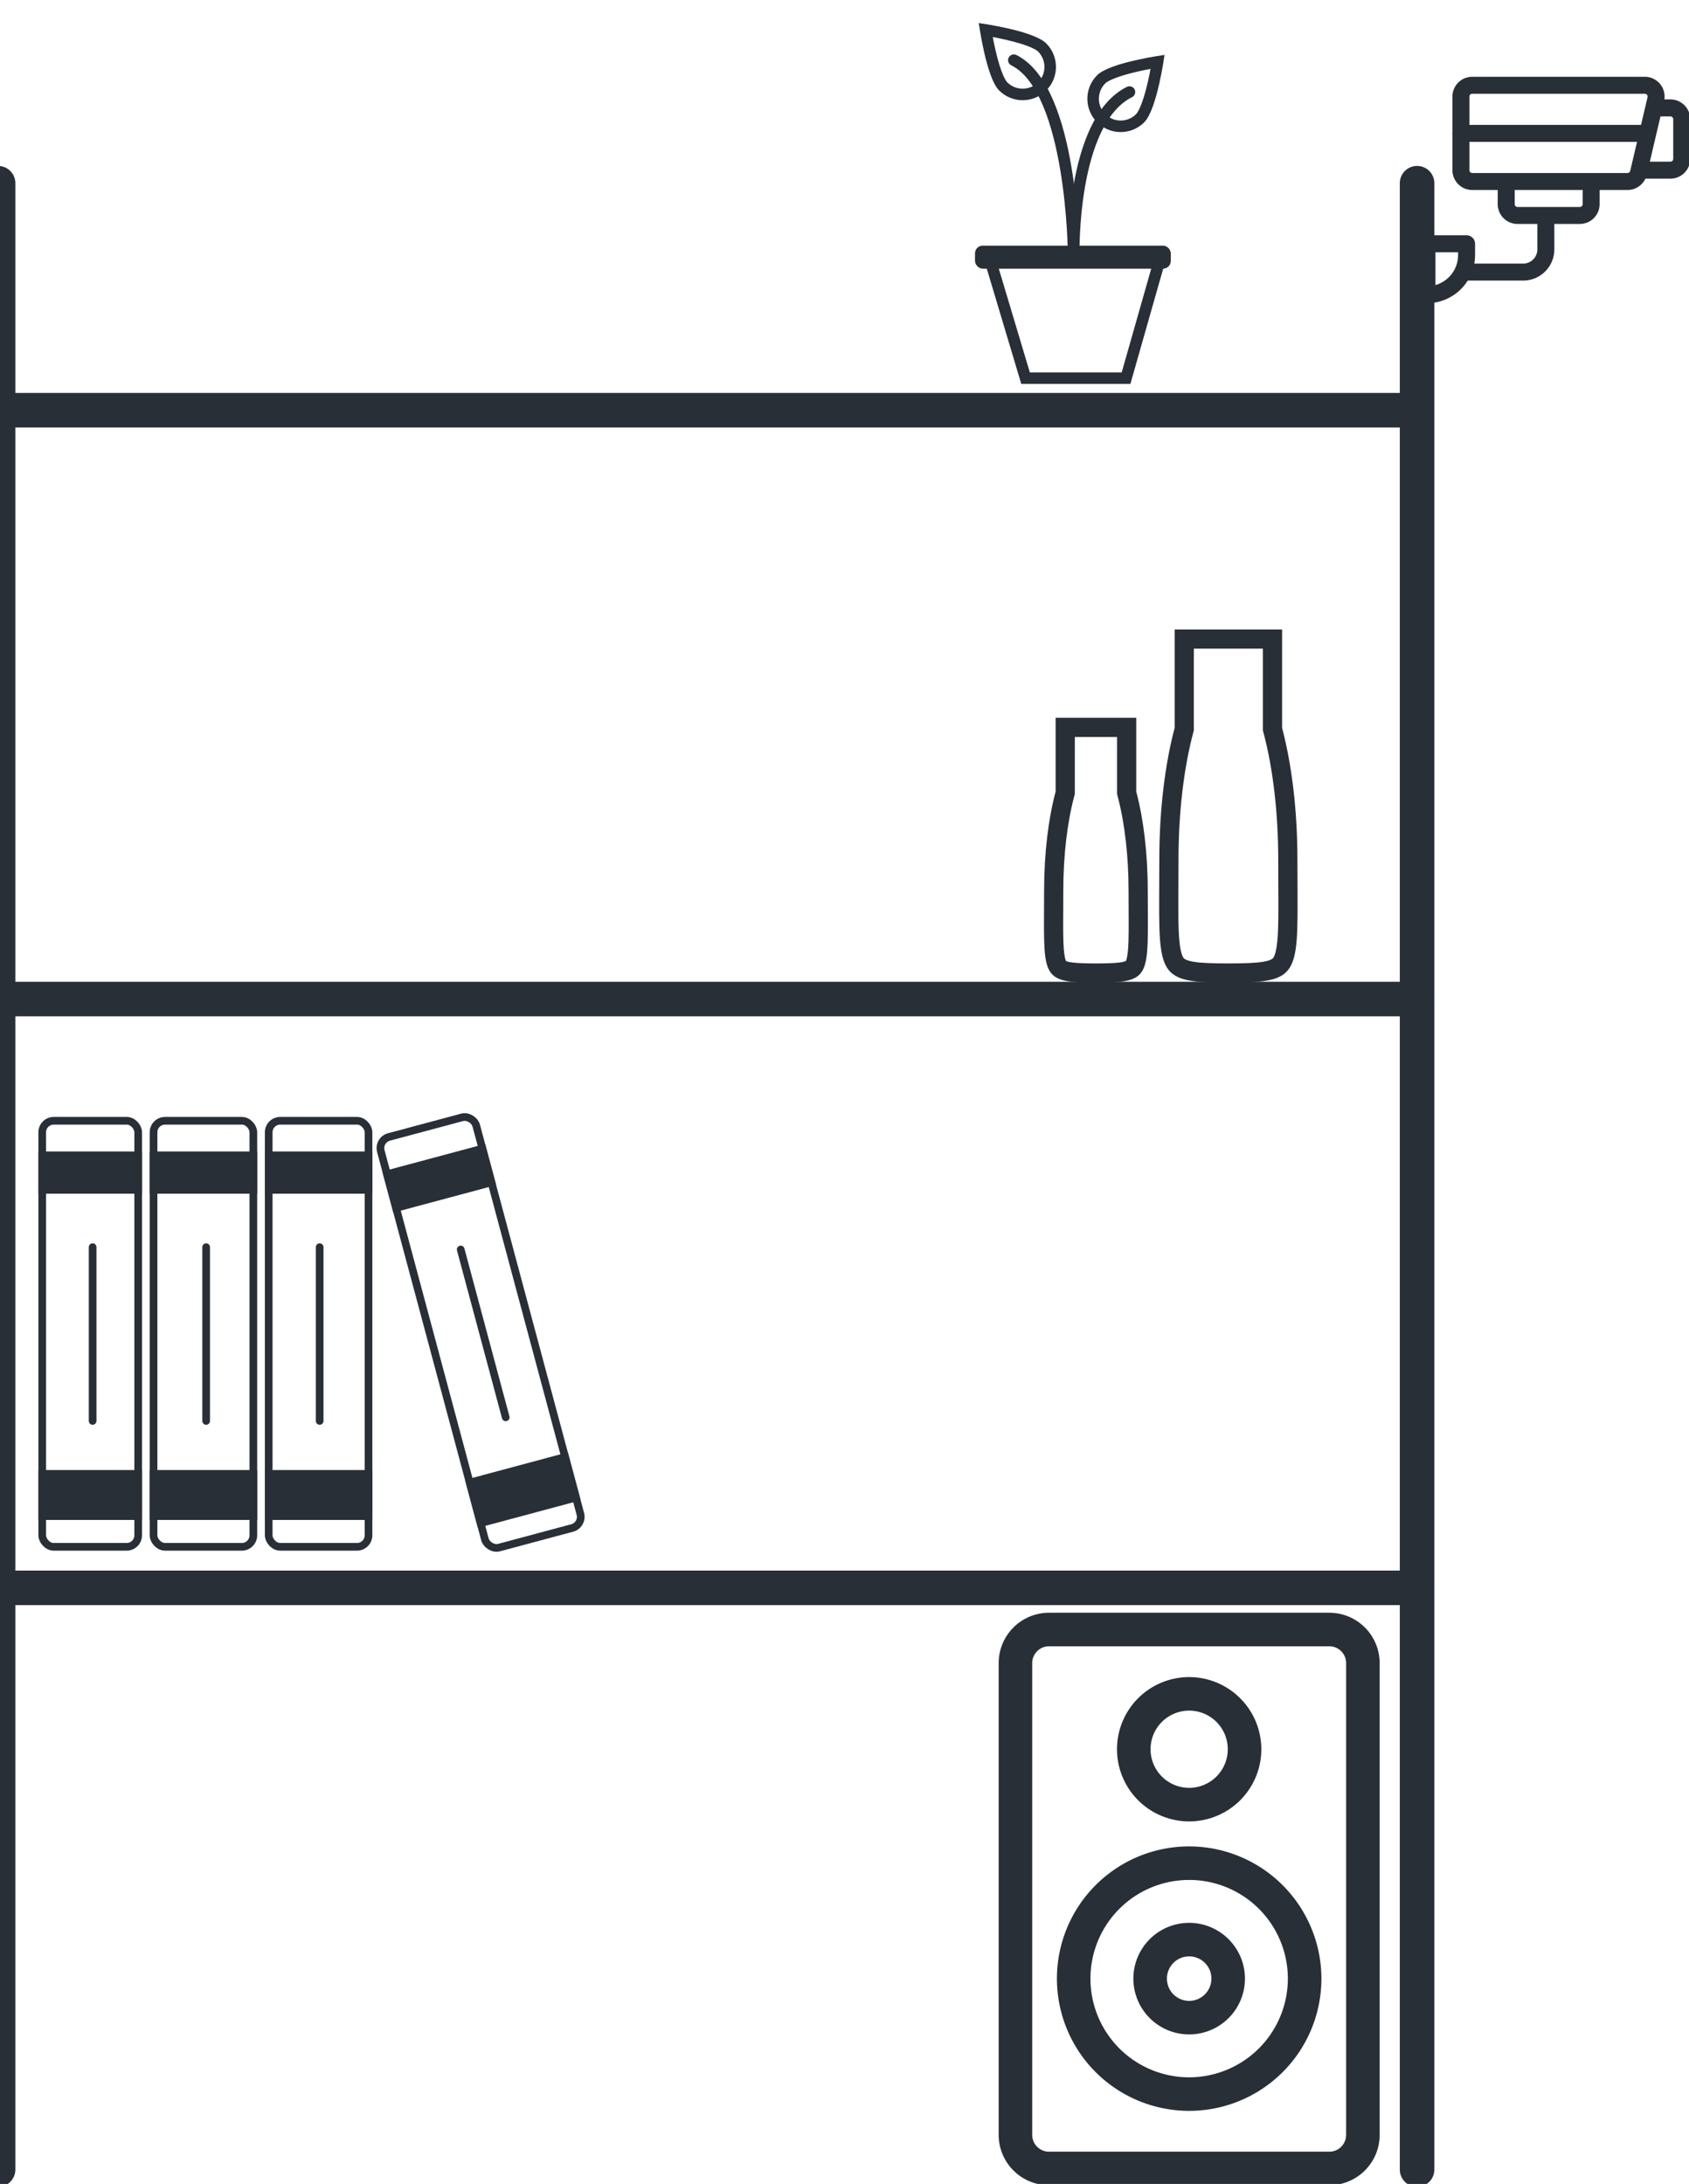 <svg xmlns="http://www.w3.org/2000/svg" xmlns:xlink="http://www.w3.org/1999/xlink" width="440" height="569" viewBox="0 0 440 569">
  <defs>
    <clipPath id="clip-Book">
      <rect width="440" height="569"/>
    </clipPath>
  </defs>
  <g id="Book" clip-path="url(#clip-Book)">
    <g id="Group_73" data-name="Group 73" transform="translate(1187 -923.772)">
      <g id="Plant" transform="translate(-938.148 923.648)">
        <g id="Path_53" data-name="Path 53" transform="translate(6.639 64.85)" fill="none">
          <path d="M0,0H49.034L38.986,35.3H10.558Z" stroke="none"/>
          <path d="M 4.028 3 L 12.792 32.304 L 36.72 32.304 L 45.061 3 L 4.028 3 M -3.814697265625e-06 -3.814697265625e-06 L 49.034 -3.814697265625e-06 L 38.986 35.304 L 10.558 35.304 L -3.814697265625e-06 -3.814697265625e-06 Z" stroke="none" fill="#292f36"/>
        </g>
        <path id="Path_55" data-name="Path 55" d="M-1241.7,772.16s-.869-35.1,14.514-42.766" transform="translate(1272.57 -705.296)" fill="none" stroke="#292f36" stroke-linecap="round" stroke-width="3"/>
        <path id="Path_56" data-name="Path 56" d="M-1226.133,780.129s-.191-43.065-15.574-50.736" transform="translate(1256.97 -713.594)" fill="none" stroke="#292f36" stroke-linecap="round" stroke-width="3"/>
        <g id="Path_57" data-name="Path 57" transform="translate(43.091 38.127) rotate(-135)" fill="none">
          <path d="M8.675,0A8.675,8.675,0,0,1,17.35,8.675c0,4.791-8.675,16.159-8.675,16.159S0,13.466,0,8.675A8.675,8.675,0,0,1,8.675,0Z" stroke="none"/>
          <path d="M 8.675 3 C 5.546 3 3 5.546 3 8.675 C 3 9.029 3.186 11.09 6.853 16.916 C 7.476 17.906 8.103 18.849 8.675 19.685 C 9.24 18.86 9.858 17.93 10.475 16.952 C 14.163 11.1 14.35 9.031 14.35 8.675 C 14.35 5.546 11.804 3 8.675 3 M 8.675 0 C 13.466 0 17.35 3.884 17.35 8.675 C 17.35 13.466 8.675 24.834 8.675 24.834 C 8.675 24.834 1.9073486328125e-06 13.466 1.9073486328125e-06 8.675 C 1.9073486328125e-06 3.884 3.884 0 8.675 0 Z" stroke="none" fill="#292f36"/>
        </g>
        <g id="Path_58" data-name="Path 58" transform="translate(0 12.268) rotate(-45)" fill="none">
          <path d="M8.675,24.834a8.675,8.675,0,0,0,8.675-8.675C17.35,11.368,8.675,0,8.675,0S0,11.368,0,16.159A8.675,8.675,0,0,0,8.675,24.834Z" stroke="none"/>
          <path d="M 8.675 21.834 L 8.675 21.834 C 11.804 21.834 14.35 19.288 14.35 16.159 C 14.35 15.805 14.165 13.744 10.497 7.918 C 9.874 6.928 9.247 5.985 8.675 5.149 C 8.11 5.974 7.492 6.904 6.876 7.883 C 3.187 13.735 3 15.804 3 16.159 C 3 19.288 5.546 21.834 8.675 21.834 M 8.675 24.834 C 3.884 24.834 -8.239746307481255e-08 20.95 -8.239746307481255e-08 16.159 C -8.239746307481255e-08 11.368 8.675 -1.873168912425172e-06 8.675 -1.873168912425172e-06 C 8.675 -1.873168912425172e-06 17.35 11.368 17.35 16.159 C 17.35 20.95 13.466 24.834 8.675 24.834 Z" stroke="none" fill="#292f36"/>
        </g>
        <rect id="Rectangle_30" data-name="Rectangle 30" width="51" height="6" rx="2" transform="translate(5.148 64.124)" fill="#292f36"/>
      </g>
      <g id="Group_45" data-name="Group 45" transform="translate(-1177.334 1214.552)">
        <g id="Rectangle_24" data-name="Rectangle 24" transform="translate(0.334 0.22)" fill="none" stroke="#292f36" stroke-width="2">
          <rect width="27" height="113" rx="4" stroke="none"/>
          <rect x="1" y="1" width="25" height="111" rx="3" fill="none"/>
        </g>
        <line id="Line_13" data-name="Line 13" y2="45.273" transform="translate(14.462 34.147)" fill="none" stroke="#292f36" stroke-linecap="round" stroke-width="2"/>
        <rect id="Rectangle_26" data-name="Rectangle 26" width="27" height="11" transform="translate(0.334 9.22)" fill="#292f36"/>
        <rect id="Rectangle_25" data-name="Rectangle 25" width="27" height="13" transform="translate(0.334 92.22)" fill="#292f36"/>
      </g>
      <g id="Group_44" data-name="Group 44" transform="translate(-1147.761 1214.552)">
        <g id="Rectangle_27" data-name="Rectangle 27" transform="translate(-0.239 0.22)" fill="none" stroke="#292f36" stroke-width="2">
          <rect width="28" height="113" rx="4" stroke="none"/>
          <rect x="1" y="1" width="26" height="111" rx="3" fill="none"/>
        </g>
        <line id="Line_14" data-name="Line 14" y2="45.273" transform="translate(14.462 34.147)" fill="none" stroke="#292f36" stroke-linecap="round" stroke-width="2"/>
        <rect id="Rectangle_29" data-name="Rectangle 29" width="28" height="11" transform="translate(-0.239 9.22)" fill="#292f36"/>
        <rect id="Rectangle_28" data-name="Rectangle 28" width="28" height="13" transform="translate(-0.239 92.22)" fill="#292f36"/>
      </g>
      <g id="Group_43" data-name="Group 43" transform="translate(-1118.189 1214.552)">
        <g id="Rectangle_27-2" data-name="Rectangle 27" transform="translate(0.189 0.22)" fill="none" stroke="#292f36" stroke-width="2">
          <rect width="28" height="113" rx="4" stroke="none"/>
          <rect x="1" y="1" width="26" height="111" rx="3" fill="none"/>
        </g>
        <line id="Line_14-2" data-name="Line 14" y2="45.273" transform="translate(14.462 34.147)" fill="none" stroke="#292f36" stroke-linecap="round" stroke-width="2"/>
        <rect id="Rectangle_29-2" data-name="Rectangle 29" width="28" height="11" transform="translate(0.189 9.22)" fill="#292f36"/>
        <rect id="Rectangle_28-2" data-name="Rectangle 28" width="28" height="13" transform="translate(0.189 92.22)" fill="#292f36"/>
      </g>
      <g id="Group_42" data-name="Group 42" transform="matrix(0.966, -0.259, 0.259, 0.966, -1089.796, 1220.061)">
        <g id="Rectangle_27-3" data-name="Rectangle 27" transform="translate(0 0)" fill="none" stroke="#292f36" stroke-width="2">
          <rect width="27.725" height="112.747" rx="4" stroke="none"/>
          <rect x="1" y="1" width="25.725" height="110.747" rx="3" fill="none"/>
        </g>
        <line id="Line_14-3" data-name="Line 14" y2="45.273" transform="translate(14.462 34.147)" fill="none" stroke="#292f36" stroke-linecap="round" stroke-width="2"/>
        <rect id="Rectangle_29-3" data-name="Rectangle 29" width="27.725" height="11.09" transform="translate(0 9.242)" fill="#292f36"/>
        <rect id="Rectangle_28-3" data-name="Rectangle 28" width="27.725" height="12.938" transform="translate(0 92.415)" fill="#292f36"/>
      </g>
      <line id="Line_16" data-name="Line 16" x2="369.661" transform="translate(-1187.5 1337.464)" fill="none" stroke="#292f36" stroke-linecap="round" stroke-width="9"/>
      <line id="Line_17" data-name="Line 17" x2="369.661" transform="translate(-1187.5 1184.055)" fill="none" stroke="#292f36" stroke-linecap="round" stroke-width="9"/>
      <line id="Line_19" data-name="Line 19" x2="369.661" transform="translate(-1187.5 1030.646)" fill="none" stroke="#292f36" stroke-linecap="round" stroke-width="9"/>
      <line id="Line_18" data-name="Line 18" x2="517.525" transform="translate(-1187.5 971.5) rotate(90)" fill="none" stroke="#292f36" stroke-linecap="round" stroke-width="9"/>
      <line id="Line_15" data-name="Line 15" x2="517.525" transform="translate(-817.839 971.5) rotate(90)" fill="none" stroke="#292f36" stroke-linecap="round" stroke-width="9"/>
      <g id="speaker" transform="translate(-926.838 1343.948)">
        <g id="Group_13" data-name="Group 13" transform="translate(0)">
          <g id="Group_12" data-name="Group 12">
            <path id="Path_25" data-name="Path 25" d="M171.791,0H98.757A13.124,13.124,0,0,0,85.648,13.109V136.044a13.124,13.124,0,0,0,13.109,13.109h73.034A13.124,13.124,0,0,0,184.9,136.044V13.109A13.124,13.124,0,0,0,171.791,0Zm0,140.413H98.757a4.375,4.375,0,0,1-4.37-4.37V13.109a4.375,4.375,0,0,1,4.37-4.37h73.034a4.375,4.375,0,0,1,4.37,4.37V136.044h0A4.375,4.375,0,0,1,171.791,140.413Z" transform="translate(-85.648 0)" fill="#292f36"/>
          </g>
        </g>
        <g id="Group_15" data-name="Group 15" transform="translate(30.83 16.763)">
          <g id="Group_14" data-name="Group 14">
            <path id="Path_26" data-name="Path 26" d="M210.274,57.543a18.8,18.8,0,1,0,18.8,18.8A18.818,18.818,0,0,0,210.274,57.543Zm0,28.854a10.057,10.057,0,1,1,10.057-10.057A10.068,10.068,0,0,1,210.274,86.4Z" transform="translate(-191.478 -57.543)" fill="#292f36"/>
          </g>
        </g>
        <g id="Group_17" data-name="Group 17" transform="translate(15.176 60.876)">
          <g id="Group_16" data-name="Group 16">
            <path id="Path_27" data-name="Path 27" d="M172.193,208.971a34.45,34.45,0,1,0,34.45,34.45A34.489,34.489,0,0,0,172.193,208.971Zm0,60.161A25.711,25.711,0,1,1,197.9,243.421,25.74,25.74,0,0,1,172.193,269.132Z" transform="translate(-137.743 -208.971)" fill="#292f36"/>
          </g>
        </g>
        <g id="Group_19" data-name="Group 19" transform="translate(35.092 80.792)">
          <g id="Group_18" data-name="Group 18">
            <path id="Path_28" data-name="Path 28" d="M220.644,277.338a14.534,14.534,0,1,0,14.534,14.534A14.55,14.55,0,0,0,220.644,277.338Zm0,20.328a5.794,5.794,0,1,1,5.795-5.794A5.8,5.8,0,0,1,220.644,297.666Z" transform="translate(-206.11 -277.338)" fill="#292f36"/>
          </g>
        </g>
      </g>
      <g id="security-camera" transform="translate(-817.482 941.772)">
        <path id="Path_18" data-name="Path 18" d="M48.6,31.5H8.162A5.168,5.168,0,0,1,3,26.337V7.162A5.168,5.168,0,0,1,8.162,2H53.112a5.166,5.166,0,0,1,5.027,6.345L53.628,27.52A5.146,5.146,0,0,1,48.6,31.5ZM8.162,6.425a.738.738,0,0,0-.737.737V26.337a.738.738,0,0,0,.737.737H48.6a.739.739,0,0,0,.72-.569L53.831,7.331a.74.74,0,0,0-.72-.906Z" transform="translate(5.85 0)" fill="#292f36"/>
        <path id="Path_19" data-name="Path 19" d="M53.15,10.675H5.212a2.212,2.212,0,0,1,0-4.425H53.15a2.212,2.212,0,0,1,0,4.425Z" transform="translate(5.85 8.287)" fill="#292f36"/>
        <path id="Path_20" data-name="Path 20" d="M28.431,24.65H21.293a2.212,2.212,0,1,1,0-4.425h7.139a.738.738,0,0,0,.737-.737V9.162a.738.738,0,0,0-.737-.737H24.567a2.212,2.212,0,0,1,0-4.425h3.864a5.168,5.168,0,0,1,5.162,5.162V19.487A5.168,5.168,0,0,1,28.431,24.65Z" transform="translate(37.206 3.9)" fill="#292f36"/>
        <path id="Path_21" data-name="Path 21" d="M2.212,33.7A2.213,2.213,0,0,1,0,31.487V18.212A2.213,2.213,0,0,1,2.212,16H12.537a2.213,2.213,0,0,1,2.212,2.212v2.95A12.553,12.553,0,0,1,2.212,33.7ZM4.425,20.425v8.543a8.128,8.128,0,0,0,5.9-7.806v-.738Z" transform="translate(0 27.3)" fill="#292f36"/>
        <path id="Path_22" data-name="Path 22" d="M21.028,32.187H5.422a2.212,2.212,0,1,1,0-4.425H21.028a3.693,3.693,0,0,0,3.687-3.688V15.962a2.212,2.212,0,1,1,4.425,0v8.112A8.121,8.121,0,0,1,21.028,32.187Z" transform="translate(6.259 22.912)" fill="#292f36"/>
        <path id="Path_23" data-name="Path 23" d="M28.387,23.287H12.162A5.168,5.168,0,0,1,7,18.125V12.962a2.212,2.212,0,0,1,4.425,0v5.162a.738.738,0,0,0,.737.738H28.387a.738.738,0,0,0,.738-.738V12.962a2.212,2.212,0,0,1,4.425,0v5.162A5.168,5.168,0,0,1,28.387,23.287Z" transform="translate(13.65 17.062)" fill="#292f36"/>
      </g>
      <g id="Union_9" data-name="Union 9" transform="translate(-915 1081.772)" fill="none">
        <path d="M0,74a102.9,102.9,0,0,1,3-25.77V29H24v19.23A102.9,102.9,0,0,1,27,74c0,22.644,1.365,24-13.5,24S0,96.644,0,74Z" stroke="none"/>
        <path d="M 13.5 93 C 15.682 93 17.92 92.974 19.51 92.781 C 20.704 92.637 21.163 92.444 21.293 92.378 C 21.39 92.204 21.697 91.499 21.871 89.304 C 22.06 86.92 22.042 83.547 22.018 79.277 C 22.01 77.698 22 75.909 22 74 C 22 65.065 20.995 56.37 19.169 49.517 L 19 48.884 L 19 48.229 L 19 34 L 8 34 L 8 48.229 L 8 48.884 L 7.831 49.517 C 6.005 56.369 5 65.064 5 74 C 5 75.909 4.99 77.698 4.982 79.277 C 4.958 83.547 4.94 86.92 5.129 89.304 C 5.303 91.499 5.61 92.204 5.707 92.378 C 5.837 92.444 6.296 92.637 7.49 92.781 C 9.08 92.974 11.318 93 13.5 93 M 13.5 98 C -1.365 98 9.5367431640625e-07 96.644 9.5367431640625e-07 74 C 9.5367431640625e-07 64.237 1.124 55.271 3 48.229 L 3 29 L 24 29 L 24 48.229 C 25.876 55.271 27 64.237 27 74 C 27 96.644 28.365 98 13.5 98 Z" stroke="none" fill="#292f36"/>
      </g>
      <g id="Union_10" data-name="Union 10" transform="translate(-885 1058.772)" fill="none">
        <path d="M.011,89a137.279,137.279,0,0,1,4-34.361V29H31.992V54.639a137.279,137.279,0,0,1,4,34.36c0,30.192,1.819,32-17.989,32S.011,119.192.011,89Z" stroke="none"/>
        <path d="M 18 116 C 21.82 116 24.798 115.932 26.915 115.598 C 28.273 115.385 29.189 115.072 29.564 114.695 C 29.87 114.387 30.43 113.409 30.742 110.321 C 31.074 107.023 31.049 102.411 31.014 96.027 C 31.002 93.924 30.989 91.54 30.989 89 C 30.989 82.829 30.644 76.789 29.963 71.048 C 29.31 65.547 28.367 60.459 27.16 55.926 L 26.992 55.294 L 26.992 54.639 L 26.992 34 L 9.008 34 L 9.008 54.639 L 9.008 55.293 L 8.84 55.926 C 7.633 60.459 6.69 65.546 6.037 71.048 C 5.356 76.789 5.011 82.829 5.011 89 C 5.011 91.54 4.998 93.924 4.986 96.027 C 4.951 102.411 4.926 107.023 5.258 110.321 C 5.57 113.409 6.13 114.387 6.436 114.695 C 6.811 115.072 7.727 115.385 9.085 115.598 C 11.202 115.932 14.18 116 18 116 M 18 121 C -1.808 121 0.011 119.192 0.011 89 C 0.011 75.983 1.508 64.028 4.008 54.639 L 4.008 29 L 31.992 29 L 31.992 54.639 C 34.492 64.028 35.989 75.983 35.989 89 C 35.989 119.192 37.808 121 18 121 Z" stroke="none" fill="#292f36"/>
      </g>
    </g>
  </g>
</svg>
